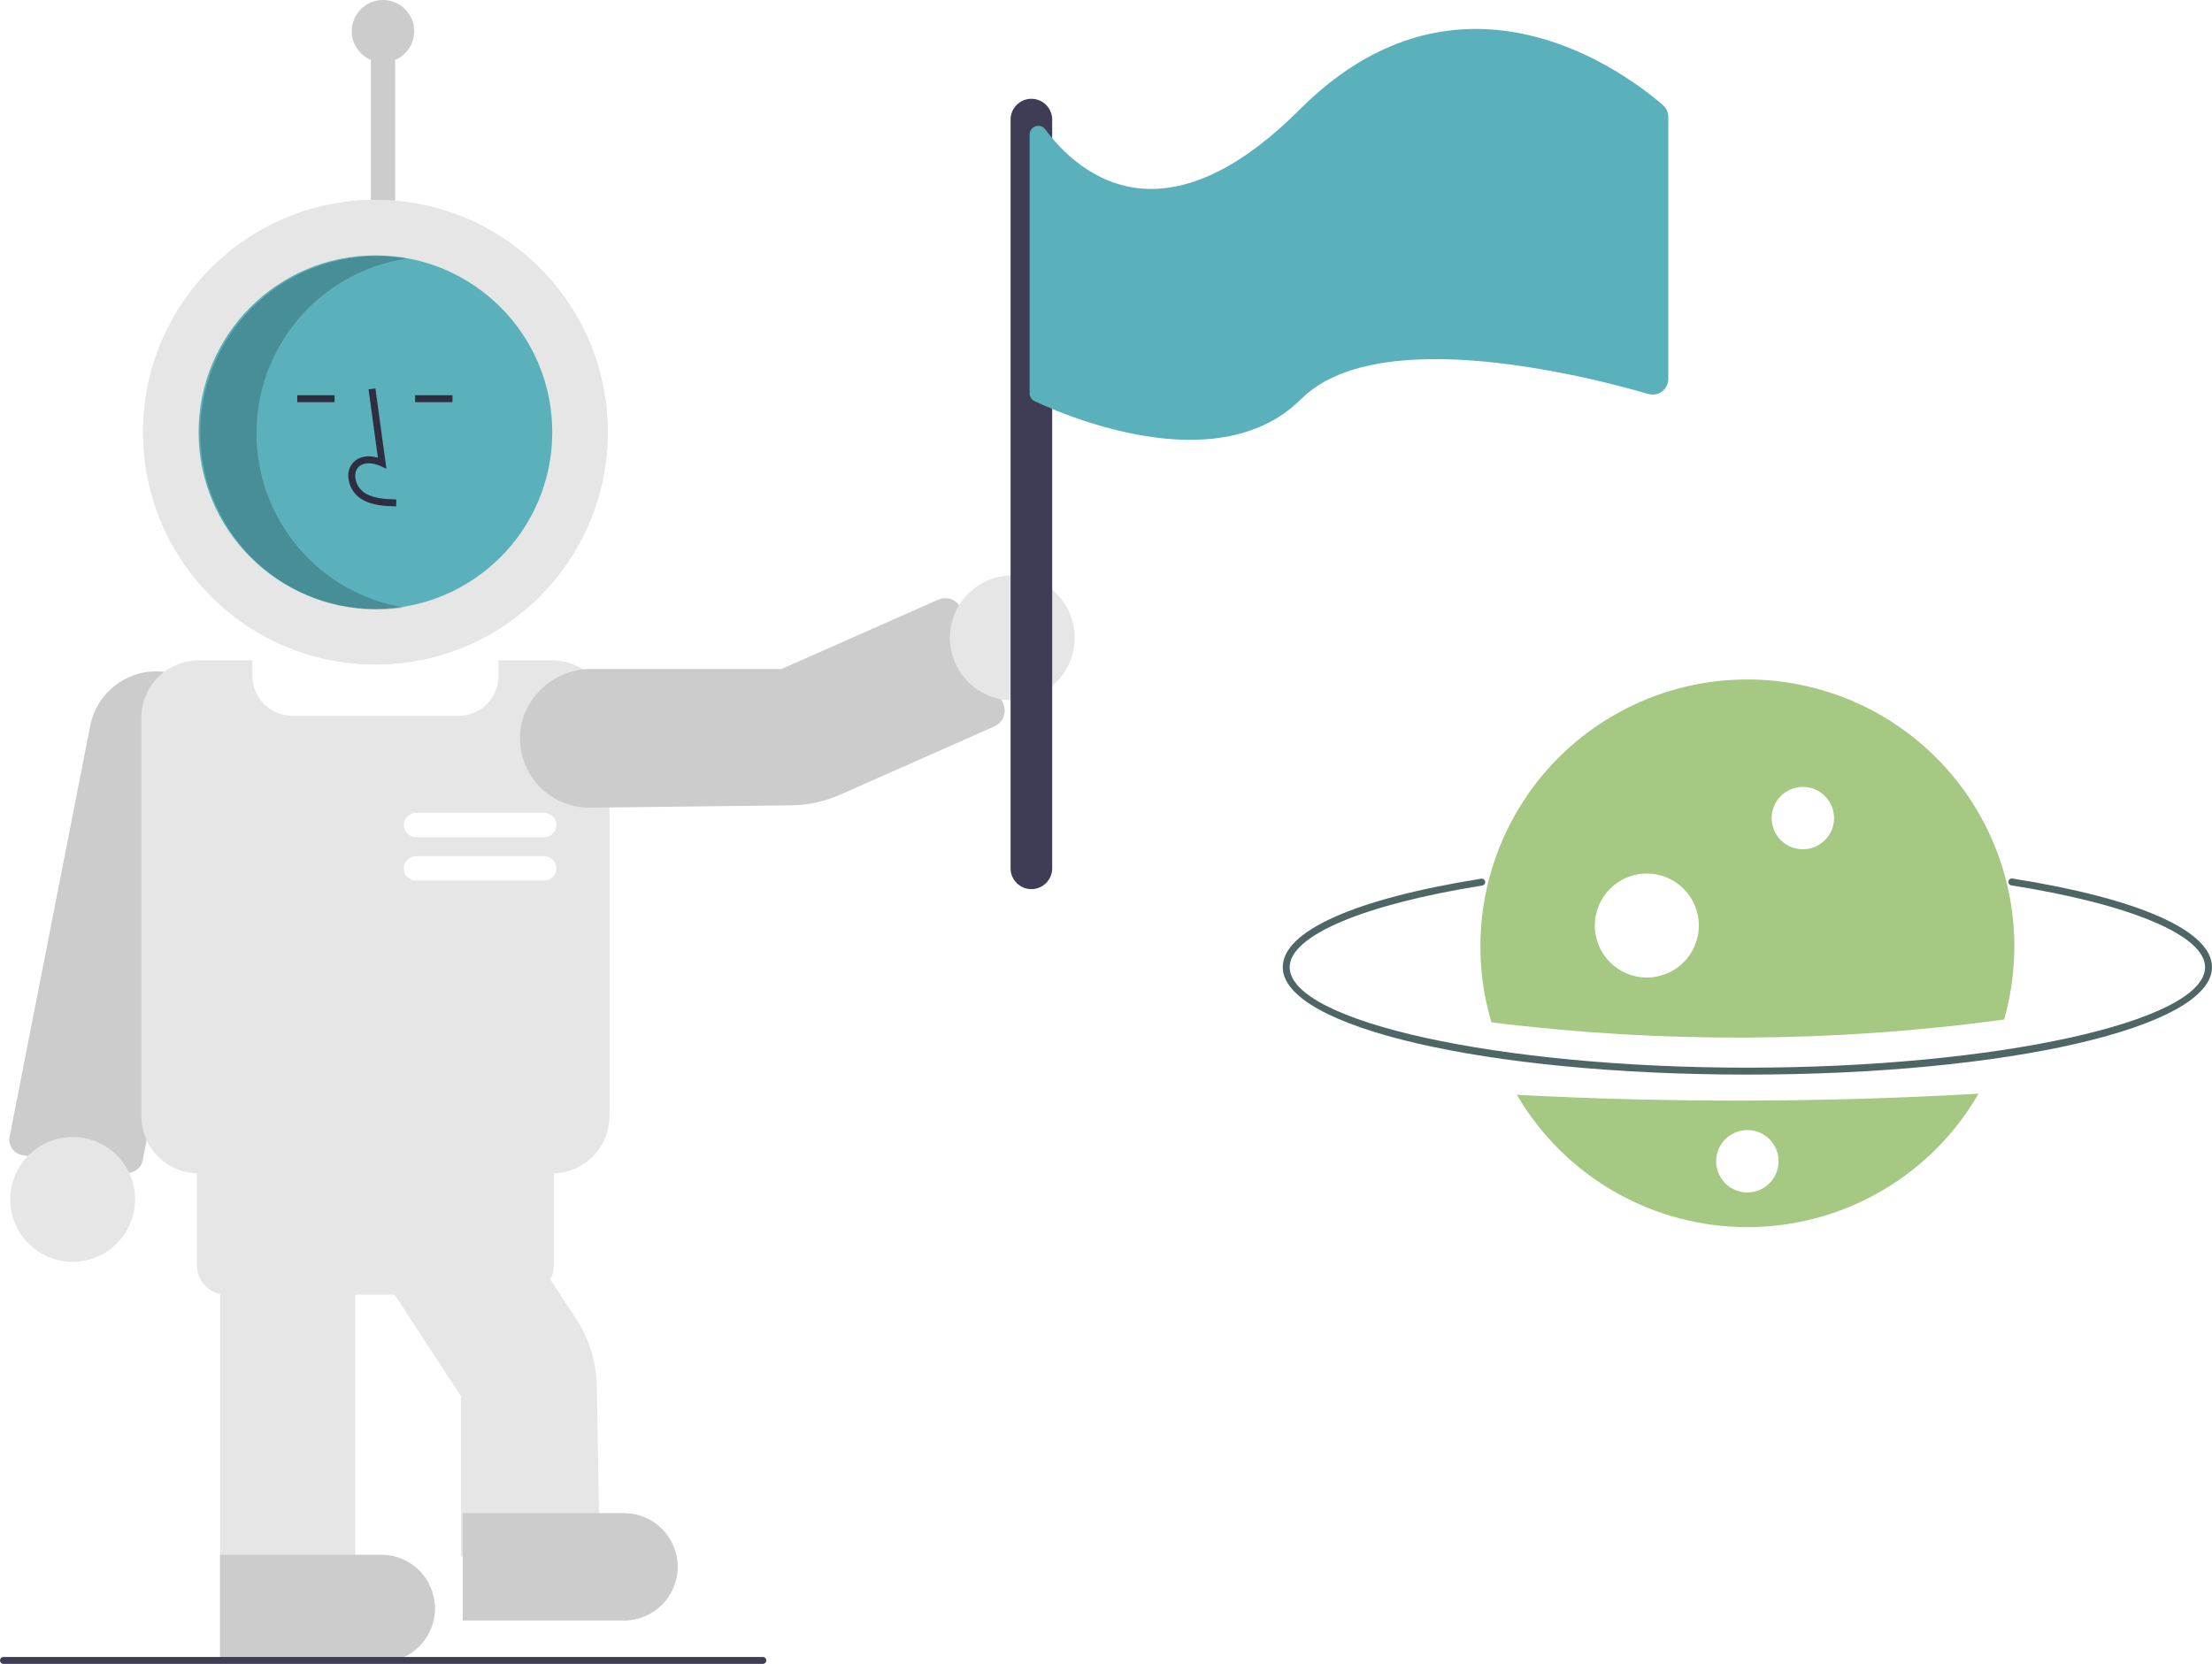 <svg width="638" height="480" viewBox="0 0 638 480" fill="none" xmlns="http://www.w3.org/2000/svg">
    <g id="astronaut" clip-path="url(#clip0)">
        <g id="planet" filter="url(#filter0_d)">
            <path id="ring" d="M503.991 308C428.846 308 369.982 294.383 369.982 277C369.982 266.578 390.839 257.279 427.206 251.489C427.336 251.467 427.469 251.472 427.597 251.502C427.725 251.532 427.846 251.588 427.953 251.665C428.06 251.742 428.15 251.839 428.22 251.951C428.289 252.063 428.335 252.188 428.356 252.318C428.376 252.448 428.371 252.581 428.34 252.709C428.309 252.838 428.254 252.958 428.176 253.065C428.098 253.171 428 253.261 427.888 253.33C427.775 253.398 427.65 253.444 427.52 253.464C393.263 258.919 371.982 267.938 371.982 277C371.982 292.72 432.435 306 503.991 306C575.547 306 636 292.72 636 277C636 267.899 614.583 258.859 580.106 253.407C579.845 253.365 579.611 253.221 579.455 253.007C579.3 252.792 579.236 252.525 579.277 252.264C579.319 252.002 579.462 251.768 579.676 251.612C579.89 251.456 580.157 251.391 580.419 251.432C617.012 257.218 638 266.538 638 277C638 294.383 579.136 308 503.991 308Z" fill="#4E6766"/>
            <path id="s-half-planet" d="M437.508 313.838C444.307 325.48 454.044 335.133 465.745 341.83C477.447 348.527 490.702 352.034 504.184 352C517.666 351.966 530.903 348.392 542.571 341.636C554.238 334.88 563.927 325.179 570.667 313.503C526.32 316.054 481.867 316.166 437.508 313.838V313.838Z" fill="#A5C882"/>
            <path id="f-half-planet" d="M578.038 292.123C581.315 280.631 581.873 268.535 579.666 256.791C577.46 245.047 572.55 233.977 565.325 224.459C558.101 214.94 548.76 207.233 538.042 201.949C527.323 196.664 515.522 193.947 503.572 194.011C491.622 194.076 479.85 196.921 469.19 202.321C458.529 207.721 449.272 215.528 442.151 225.124C435.03 234.72 430.24 245.842 428.16 257.61C426.081 269.377 426.769 281.467 430.17 292.922C479.287 299.051 528.991 298.782 578.038 292.123Z" fill="#A5C882"/>
            <path id="crater-3" d="M503.991 342C508.962 342 512.992 337.971 512.992 333C512.992 328.029 508.962 324 503.991 324C499.02 324 494.99 328.029 494.99 333C494.99 337.971 499.02 342 503.991 342Z" fill="white"/>
            <path id="crater-2" d="M474.989 280C483.274 280 489.99 273.284 489.99 265C489.99 256.716 483.274 250 474.989 250C466.704 250 459.988 256.716 459.988 265C459.988 273.284 466.704 280 474.989 280Z" fill="white"/>
            <path id="crater-1" d="M519.992 243C524.963 243 528.993 238.971 528.993 234C528.993 229.029 524.963 225 519.992 225C515.021 225 510.991 229.029 510.991 234C510.991 238.971 515.021 243 519.992 243Z" fill="white"/>
        </g>
        <path id="Vector" d="M119.465 9C119.464 7.373 119.023 5.776 118.187 4.38C117.351 2.984 116.153 1.841 114.719 1.071C113.285 0.302 111.669 -0.064 110.044 0.012C108.418 0.088 106.844 0.603 105.488 1.503C104.132 2.403 103.045 3.653 102.344 5.121C101.642 6.589 101.351 8.22 101.503 9.84C101.654 11.46 102.242 13.009 103.204 14.321C104.165 15.634 105.465 16.661 106.964 17.294V64H113.964V17.294C115.595 16.605 116.987 15.451 117.965 13.976C118.943 12.501 119.465 10.77 119.465 9V9Z" fill="#CCCCCC"/>
        <path id="Vector_2" d="M36.776 338.343C36.516 338.343 36.255 338.321 35.998 338.276L6.426 333.23H6.427C5.835 333.129 5.269 332.911 4.763 332.588C4.257 332.265 3.821 331.845 3.48 331.351C3.139 330.857 2.9 330.299 2.778 329.712C2.655 329.124 2.652 328.518 2.768 327.929L25.915 209.878C26.786 204.78 29.647 200.238 33.868 197.249C38.09 194.261 43.325 193.072 48.423 193.943C53.521 194.815 58.064 197.676 61.053 201.896C64.041 206.117 65.231 211.353 64.359 216.45L41.172 334.707C40.978 335.73 40.432 336.653 39.63 337.317C38.827 337.981 37.818 338.344 36.776 338.343V338.343Z" fill="#CCCCCC"/>
        <path id="Vector_3" d="M20.958 364C30.9 364 38.959 355.941 38.959 346C38.959 336.059 30.9 328 20.958 328C11.016 328 2.957 336.059 2.957 346C2.957 355.941 11.016 364 20.958 364Z" fill="#E6E6E6"/>
        <path id="Vector_4" d="M108.287 191.677C145.292 191.677 175.291 161.68 175.291 124.677C175.291 87.674 145.292 57.677 108.287 57.677C71.281 57.677 41.282 87.674 41.282 124.677C41.282 161.68 71.281 191.677 108.287 191.677Z" fill="#E6E6E6"/>
        <path id="Vector_5" d="M108.287 191.677C145.292 191.677 175.291 161.68 175.291 124.677C175.291 87.674 145.292 57.677 108.287 57.677C71.281 57.677 41.282 87.674 41.282 124.677C41.282 161.68 71.281 191.677 108.287 191.677Z" fill="#E6E6E6"/>
        <path id="Vector_6" d="M108.287 175.677C136.455 175.677 159.29 152.844 159.29 124.677C159.29 96.511 136.455 73.677 108.287 73.677C80.118 73.677 57.283 96.511 57.283 124.677C57.283 152.844 80.118 175.677 108.287 175.677Z" fill="#5AB1BB"/>
        <path id="Vector_7" d="M114.249 146.086C110.943 145.994 106.829 145.88 103.659 143.564C102.715 142.846 101.939 141.931 101.387 140.882C100.834 139.833 100.517 138.676 100.459 137.491C100.401 136.65 100.54 135.806 100.862 135.027C101.185 134.247 101.684 133.553 102.319 132.998C103.975 131.599 106.392 131.271 108.997 132.037L106.298 112.311L108.28 112.04L111.453 135.23L109.798 134.47C107.88 133.591 105.247 133.143 103.61 134.526C103.208 134.887 102.895 135.336 102.695 135.839C102.495 136.341 102.414 136.882 102.457 137.421C102.506 138.303 102.744 139.163 103.155 139.945C103.566 140.726 104.14 141.409 104.839 141.949C107.305 143.751 110.585 143.983 114.305 144.087L114.249 146.086Z" fill="#2F2E41"/>
        <path id="Vector_8" d="M96.498 114.012H85.726V116.012H96.498V114.012Z" fill="#2F2E41"/>
        <path id="Vector_9" d="M130.5 114.012H119.729V116.012H130.5V114.012Z" fill="#2F2E41"/>
        <path id="Vector_10" opacity="0.2" d="M73.962 125C73.963 112.813 78.326 101.03 86.264 91.782C94.201 82.534 105.187 76.433 117.233 74.583C109.954 73.354 102.496 73.719 95.372 75.653C88.248 77.588 81.63 81.046 75.973 85.788C70.317 90.53 65.757 96.444 62.609 103.12C59.462 109.796 57.801 117.077 57.742 124.458C57.683 131.838 59.227 139.144 62.268 145.87C65.309 152.596 69.773 158.581 75.353 163.413C80.934 168.245 87.496 171.808 94.588 173.856C101.68 175.904 109.132 176.388 116.429 175.275C104.553 173.258 93.775 167.104 86.002 157.902C78.229 148.7 73.964 137.045 73.962 125V125Z" fill="black"/>
        <path id="Vector_11" d="M159.29 338.5H57.283C52.908 338.495 48.714 336.755 45.621 333.662C42.527 330.569 40.787 326.375 40.782 322V207C40.787 202.625 42.527 198.431 45.621 195.338C48.714 192.245 52.908 190.505 57.283 190.5H72.784V195C72.788 198.049 74.001 200.972 76.157 203.128C78.313 205.284 81.236 206.497 84.285 206.5H132.288C135.338 206.497 138.261 205.284 140.417 203.128C142.573 200.972 143.786 198.049 143.789 195V190.5H159.29C163.665 190.505 167.859 192.245 170.953 195.338C174.046 198.431 175.786 202.625 175.791 207V322C175.786 326.375 174.046 330.569 170.953 333.662C167.859 336.755 163.665 338.495 159.29 338.5Z" fill="#E6E6E6"/>
        <path id="Vector_12" d="M172.977 449H132.966V402.811L80.711 322.695L114.218 300.844L166.244 380.611C169.969 386.318 172.007 392.962 172.123 399.776L172.977 449Z" fill="#E6E6E6"/>
        <path id="Vector_13" d="M102.464 479.5H63.461V362.5H102.464V479.5Z" fill="#E6E6E6"/>
        <path id="Vector_14" d="M151.29 373.5H65.284C63.03 373.497 60.87 372.601 59.276 371.008C57.682 369.414 56.786 367.254 56.783 365V333C56.786 330.746 57.682 328.586 59.276 326.992C60.87 325.399 63.03 324.503 65.284 324.5H151.29C153.543 324.503 155.704 325.399 157.298 326.992C158.891 328.586 159.788 330.746 159.79 333V365C159.788 367.254 158.891 369.414 157.298 371.008C155.704 372.601 153.543 373.497 151.29 373.5Z" fill="#E6E6E6"/>
        <path id="Vector_15" d="M179.969 467.5H133.466V436.5H179.969C184.08 436.5 188.023 438.133 190.93 441.04C193.837 443.947 195.47 447.889 195.47 452C195.47 456.111 193.837 460.053 190.93 462.96C188.023 465.867 184.08 467.5 179.969 467.5Z" fill="#CCCCCC"/>
        <path id="Vector_16" d="M109.964 479.5H63.461V448.5H109.964C114.075 448.5 118.018 450.133 120.925 453.04C123.832 455.947 125.465 459.889 125.465 464C125.465 468.111 123.832 472.053 120.925 474.96C118.018 477.867 114.075 479.5 109.964 479.5V479.5Z" fill="#CCCCCC"/>
        <path id="Vector_17" d="M156.967 241.5H119.965C119.037 241.5 118.146 241.131 117.49 240.475C116.833 239.819 116.465 238.928 116.465 238C116.465 237.072 116.833 236.181 117.49 235.525C118.146 234.869 119.037 234.5 119.965 234.5H156.967C157.896 234.5 158.786 234.869 159.442 235.525C160.099 236.181 160.468 237.072 160.468 238C160.468 238.928 160.099 239.819 159.442 240.475C158.786 241.131 157.896 241.5 156.967 241.5V241.5Z" fill="white"/>
        <path id="Vector_18" d="M156.967 254H119.965C119.037 254 118.146 253.631 117.49 252.975C116.833 252.319 116.465 251.428 116.465 250.5C116.465 249.572 116.833 248.681 117.49 248.025C118.146 247.369 119.037 247 119.965 247H156.967C157.896 247 158.786 247.369 159.442 248.025C160.099 248.681 160.468 249.572 160.468 250.5C160.468 251.428 160.099 252.319 159.442 252.975C158.786 253.631 157.896 254 156.967 254V254Z" fill="white"/>
        <path id="Vector_19" d="M220.015 480H1C0.735 480 0.48 479.895 0.293 479.707C0.105 479.52 0 479.265 0 479C0 478.735 0.105 478.48 0.293 478.293C0.48 478.105 0.735 478 1 478H220.015C220.28 478 220.535 478.105 220.722 478.293C220.91 478.48 221.015 478.735 221.015 479C221.015 479.265 220.91 479.52 220.722 479.707C220.535 479.895 220.28 480 220.015 480Z" fill="#3F3D56"/>
        <g id="welcome">
            <path id="arm" d="M169.971 233H169.968C167.278 232.997 164.615 232.452 162.14 231.397C159.664 230.342 157.427 228.799 155.562 226.861C153.696 224.922 152.24 222.627 151.281 220.113C150.323 217.599 149.881 214.918 149.981 212.229C150.382 201.626 159.563 193 170.447 193H225.395L270.611 172.985C271.824 172.45 273.199 172.418 274.436 172.895C275.672 173.373 276.669 174.321 277.207 175.532L289.352 202.965C289.887 204.178 289.92 205.553 289.442 206.789C288.964 208.026 288.016 209.022 286.804 209.561L242.27 229.274C237.859 231.234 233.094 232.27 228.267 232.321L169.971 233Z" fill="#CCCCCC"/>
            <path id="hand" d="M291.977 202C301.918 202 309.978 193.941 309.978 184C309.978 174.059 301.918 166 291.977 166C282.035 166 273.975 174.059 273.975 184C273.975 193.941 282.035 202 291.977 202Z" fill="#E6E6E6"/>
            <path id="flagpole" d="M297.477 256.5C295.886 256.498 294.361 255.865 293.236 254.741C292.111 253.616 291.478 252.091 291.477 250.5V34.5C291.477 32.909 292.109 31.383 293.234 30.257C294.359 29.132 295.885 28.5 297.477 28.5C299.068 28.5 300.594 29.132 301.719 30.257C302.844 31.383 303.477 32.909 303.477 34.5V250.5C303.475 252.091 302.842 253.616 301.717 254.741C300.592 255.865 299.067 256.498 297.477 256.5Z" fill="#3F3D56"/>
            <path id="flag" d="M479.649 30.34C474.379 25.73 456.278 11.38 432.926 8.76C415.455 6.81 395.044 11.42 374.872 31.6C358.691 47.78 343.43 55.45 329.509 54.41C315.298 53.34 305.848 43.24 301.477 37.31C301.17 36.886 300.736 36.572 300.237 36.413C299.738 36.255 299.202 36.261 298.707 36.43C298.201 36.589 297.76 36.906 297.449 37.334C297.137 37.763 296.972 38.28 296.977 38.81V113.47C296.978 113.943 297.113 114.407 297.366 114.806C297.619 115.206 297.98 115.526 298.407 115.73C303.857 118.31 323.488 126.88 343.25 126.88C354.841 126.88 366.491 123.93 375.332 115.08C375.422 114.99 375.502 114.91 375.592 114.83C391.253 99.59 425.776 102.72 450.967 107.7C461.388 109.76 470.209 112.13 475.439 113.65C476.109 113.843 476.814 113.878 477.499 113.752C478.185 113.626 478.831 113.342 479.388 112.923C479.945 112.504 480.397 111.962 480.707 111.338C481.018 110.714 481.18 110.027 481.179 109.33V33.73C481.18 33.089 481.044 32.455 480.78 31.87C480.516 31.286 480.131 30.764 479.649 30.34Z" fill="#5AB1BB"/>
        </g>
    </g>
    <defs>
        <filter id="filter0_d" x="365.982" y="192.01" width="276.018" height="165.99" filterUnits="userSpaceOnUse" color-interpolation-filters="sRGB">
            <feFlood flood-opacity="0" result="BackgroundImageFix"/>
            <feColorMatrix in="SourceAlpha" type="matrix" values="0 0 0 0 0 0 0 0 0 0 0 0 0 0 0 0 0 0 127 0" result="hardAlpha"/>
            <feOffset dy="2"/>
            <feGaussianBlur stdDeviation="2"/>
            <feComposite in2="hardAlpha" operator="out"/>
            <feColorMatrix type="matrix" values="0 0 0 0 0 0 0 0 0 0 0 0 0 0 0 0 0 0 0.25 0"/>
            <feBlend mode="normal" in2="BackgroundImageFix" result="effect1_dropShadow"/>
            <feBlend mode="normal" in="SourceGraphic" in2="effect1_dropShadow" result="shape"/>
        </filter>
        <clipPath id="clip0">
            <rect width="638" height="480" fill="white"/>
        </clipPath>
    </defs>
</svg>
